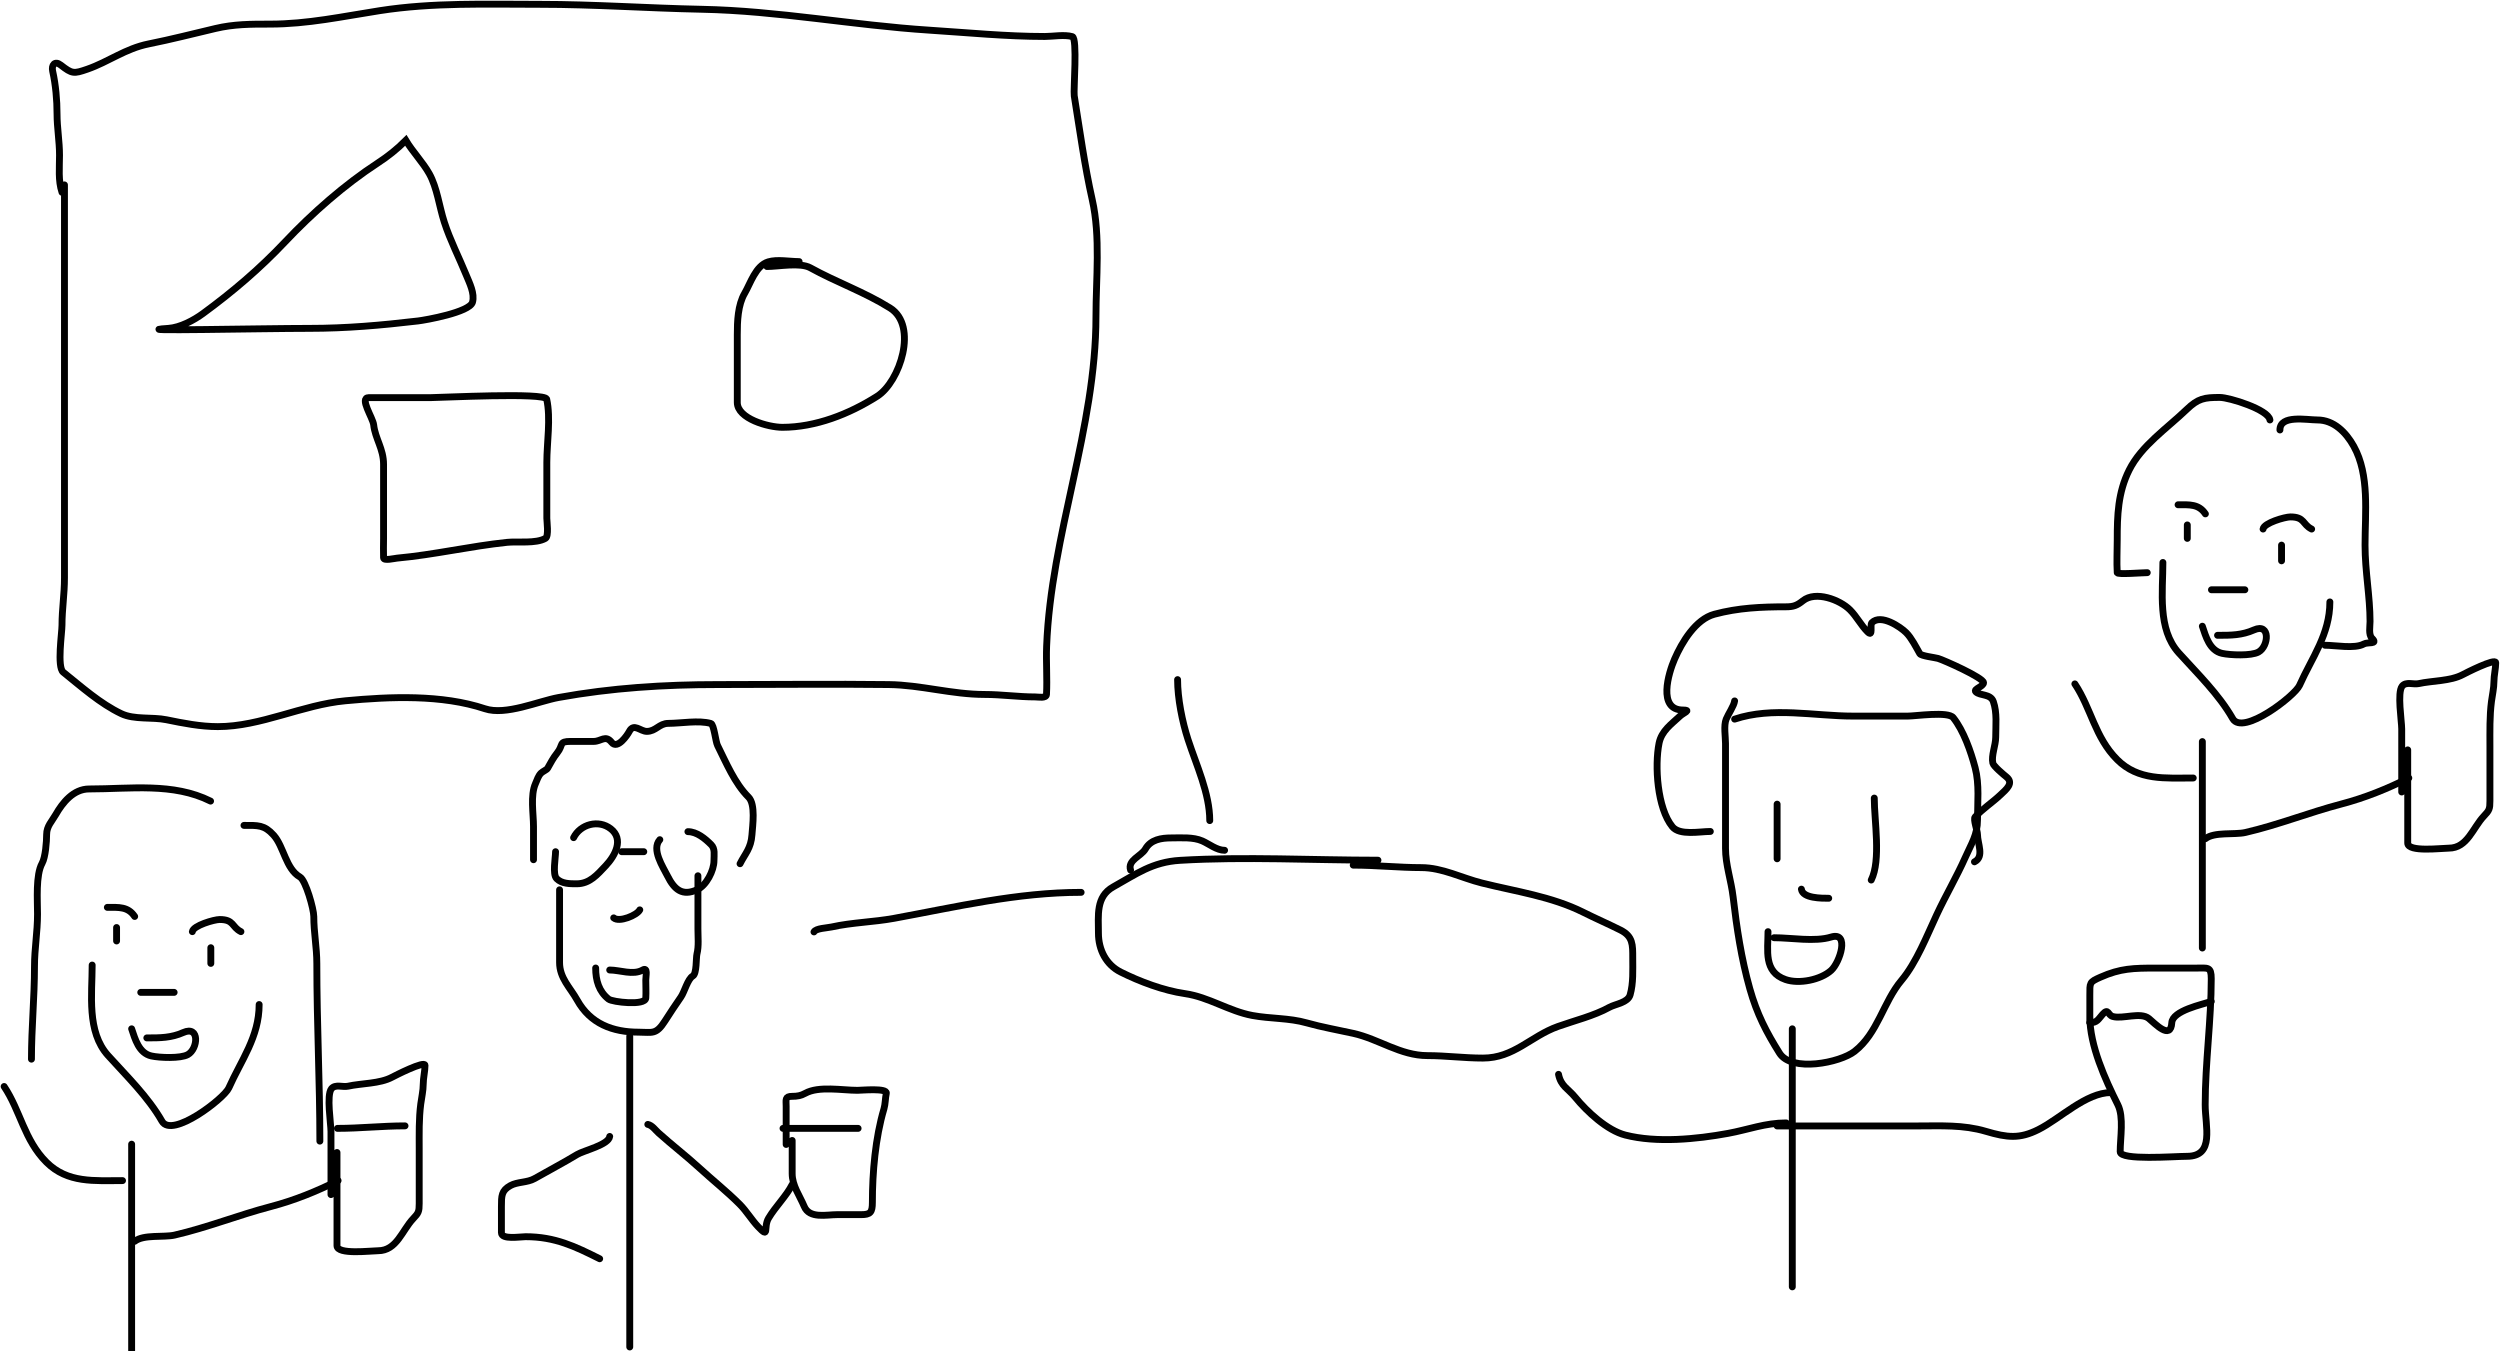 <svg width="1817" height="982" viewBox="0 0 1817 982" fill="none" xmlns="http://www.w3.org/2000/svg">
<path d="M46.855 134.385C46.855 229.536 46.855 324.687 46.855 419.838C46.855 432.23 45.057 442.683 45.057 454.396C45.057 459.961 41.317 484.843 45.956 488.555C58.948 498.948 72.796 511.419 88.205 518.718C97.689 523.211 110.632 520.999 120.965 523.113C133.313 525.638 145.709 528.107 158.32 528.107C189.472 528.107 219.676 512.254 251.007 509.329C283.617 506.286 321.078 504.654 352.484 515.122C367.642 520.175 391.187 509.629 406.019 506.932C444.4 499.954 482.799 497.544 521.779 497.544C563.15 497.544 604.559 497.045 645.928 497.544C669.304 497.825 691.915 504.735 715.643 504.735C727.968 504.735 740.054 506.533 752.498 506.533C754.619 506.533 760.432 507.708 760.589 504.735C761.204 493.051 760.23 481.275 760.689 469.578C763.874 388.352 796.545 311.496 796.545 230.068C796.545 202.448 799.937 172.232 793.848 145.171C788.29 120.468 784.786 94.685 780.764 69.663C780.096 65.508 783.209 27.713 779.366 26.615C773.595 24.967 765.26 26.515 759.39 26.515C731.464 26.515 703.264 23.711 675.392 21.921C620.16 18.374 565.458 7.836 510.093 6.739C470.826 5.962 431.784 3.144 392.435 3.144C353.485 3.144 314.671 1.735 276.077 7.738C249.022 11.947 223.647 17.526 196.074 17.526C182.095 17.526 170.009 17.528 156.522 20.723C140.634 24.485 124.174 28.69 108.081 31.909C91.082 35.309 78.886 44.938 63.435 50.287C53.532 53.714 52.413 53.71 44.158 47.29C39.831 43.925 37.293 47.311 38.265 51.685C40.48 61.651 41.462 72.729 41.462 82.947C41.462 92.805 43.259 102.701 43.259 112.811C43.259 121.897 42.211 131.24 45.057 139.778" stroke="black" stroke-width="5" stroke-linecap="round"/>
<path d="M274.379 118.604C282.01 113.622 288.545 108.433 294.954 102.024C300.019 110.465 307.441 118.028 312.033 126.294C317.716 136.524 319.229 150.045 322.92 161.452C327.223 174.753 333.648 187.112 338.9 200.005C341.156 205.541 345.192 213.392 343.395 219.681C341.314 226.965 309.251 232.628 303.843 233.265C277.195 236.4 251.778 238.658 224.839 238.658C190.68 238.658 88.28 240.93 122.363 238.658C130.936 238.086 140.826 232.783 147.533 227.871C169.157 212.033 188.871 195.224 207.26 175.734C226.861 154.961 250.399 134.257 274.379 118.604Z" stroke="black" stroke-width="5" stroke-linecap="round"/>
<path d="M580.807 190.117C574.05 190.117 564.749 188.343 558.334 190.317C549.218 193.122 545.432 205.964 541.255 213.089C536.227 221.666 535.861 233.617 535.861 243.252C535.861 259.666 535.861 276.079 535.861 292.493C535.861 304.34 558.457 310.571 568.622 310.571C592.723 310.571 617.143 300.977 637.538 287.998C654.165 277.417 667.396 236.729 646.927 223.876C628.385 212.233 607.514 204.954 588.897 194.611C581.619 190.568 565.607 193.713 557.435 193.713" stroke="black" stroke-width="5" stroke-linecap="round"/>
<path d="M278.773 339.336C278.773 356.681 278.773 374.027 278.773 391.373C278.773 396.049 278.579 400.78 278.773 405.455C278.869 407.752 286.697 405.825 288.562 405.655C315.328 403.222 341.779 396.959 368.564 394.169C376.057 393.389 389.464 395.254 396.431 391.273C399.001 389.804 397.429 378.921 397.429 376.69C397.429 363.14 397.429 349.59 397.429 336.04C397.429 321.857 400.434 304.067 397.33 290.095C396.21 285.058 320.315 288.997 313.032 288.997C298.017 288.997 283.002 288.997 267.987 288.997C260.919 288.997 271.014 303.66 271.582 308.773C272.697 318.81 278.773 326.149 278.773 337.538C278.773 346.527 278.773 355.516 278.773 364.505" stroke="black" stroke-width="5" stroke-linecap="round"/>
<path d="M1001.5 625.189C953.819 625.189 905.334 622.491 857.771 625.289C837.418 626.486 825.825 635.29 809.13 644.565C796.336 651.673 798.343 665.325 798.343 678.224C798.343 690.413 804.05 701.253 814.523 706.49C828.294 713.376 845.674 719.944 861.266 722.171C878.439 724.624 893.174 734.883 910.207 738.052C923.353 740.498 936.879 739.765 949.759 743.445C960.42 746.491 972.615 748.613 983.518 751.036C1002.11 755.168 1017.81 767.216 1037.45 767.216C1050.84 767.216 1063.95 769.014 1077.8 769.014C1100.35 769.014 1112.48 753.133 1132.34 746.042C1144.32 741.761 1158.48 738.332 1169.59 732.159C1174.04 729.689 1183.14 728.79 1184.77 723.07C1187.2 714.584 1186.67 705.051 1186.67 696.103C1186.67 686.765 1186.9 680.536 1177.68 675.927C1168.81 671.493 1159.66 667.517 1150.72 663.043C1127.71 651.542 1101.75 647.956 1077 641.769C1062.35 638.104 1048.25 630.582 1032.96 630.582C1017.08 630.582 999.979 628.784 983.518 628.784" stroke="black" stroke-width="5" stroke-linecap="round"/>
<path d="M890.032 617.998C884.378 617.998 878.797 613.404 873.851 611.206C867.232 608.264 858.488 609.008 851.279 609.008C844.16 609.008 836.424 610.134 832.501 616.999C829.502 622.248 819.303 625.146 821.714 632.38" stroke="black" stroke-width="5" stroke-linecap="round"/>
<path d="M879.245 596.424C879.245 576.677 869.498 556.064 863.464 537.495C859.265 524.576 855.873 507.591 855.873 493.948" stroke="black" stroke-width="5" stroke-linecap="round"/>
<path d="M785.758 648.56C739.411 648.56 695.225 659.098 649.823 667.437C634.755 670.205 619.361 670.4 604.378 673.73C601.087 674.461 592.912 674.689 591.594 677.325" stroke="black" stroke-width="5" stroke-linecap="round"/>
<path d="M1302.64 747.735V935.29" stroke="black" stroke-width="5" stroke-linecap="round"/>
<path d="M1298.23 816.137C1282.88 816.137 1270.74 821.011 1255.94 823.738C1233.14 827.937 1204.05 830.816 1181.28 824.964C1168.08 821.569 1153.5 808.041 1144.88 797.505C1139.69 791.165 1134.47 789.494 1132.74 780.833" stroke="black" stroke-width="5" stroke-linecap="round"/>
<path d="M1291.61 818.344C1325.44 818.344 1359.28 818.344 1393.11 818.344C1410.71 818.344 1426.71 817.331 1443.37 822.267C1458.98 826.891 1467.9 827.779 1481.37 821.041C1497.29 813.084 1516.04 794.072 1534.33 794.072" stroke="black" stroke-width="5" stroke-linecap="round"/>
<path d="M1260.72 509.43C1260.27 513.008 1256.07 518.963 1254.59 522.67C1252.69 527.429 1254.1 535.291 1254.1 540.444C1254.1 565.819 1254.1 591.194 1254.1 616.57C1254.1 628.485 1258.23 639.94 1259.62 651.874C1262.25 674.48 1265.57 696.572 1271.75 718.56C1276.98 737.154 1283.84 750.202 1293.33 765.387C1302.13 779.473 1337.26 772.423 1347.88 764.162C1364.9 750.919 1368.63 728.397 1382.08 712.431C1392.73 699.784 1400.53 679.96 1407.58 664.868C1414.21 650.642 1422.1 637.275 1428.42 623.066C1432.8 613.195 1437.24 606.757 1437.24 595.975C1437.24 583.464 1438.73 570.082 1435.53 557.974C1432.38 546.098 1427.12 530.98 1419.59 521.566C1415.87 516.918 1392.33 520.463 1386.49 520.463C1373.29 520.463 1360.1 520.463 1346.9 520.463C1318.47 520.463 1288.41 513.44 1260.72 522.67" stroke="black" stroke-width="5" stroke-linecap="round"/>
<path d="M1289.4 681.539C1301.89 681.539 1319.04 684.679 1330.84 681.049C1344.51 676.841 1337.29 699.512 1330.84 705.321C1323.28 712.123 1307.67 715.376 1297.74 711.94C1281.64 706.366 1284.99 690.85 1284.99 677.126" stroke="black" stroke-width="5" stroke-linecap="round"/>
<path d="M1291.61 584.452V624.17" stroke="black" stroke-width="5" stroke-linecap="round"/>
<path d="M1362.22 580.039C1362.22 596.443 1367.22 625.204 1360.01 639.616" stroke="black" stroke-width="5" stroke-linecap="round"/>
<path d="M1309.26 646.235C1310.1 652.964 1324.05 652.854 1329.12 652.854" stroke="black" stroke-width="5" stroke-linecap="round"/>
<path d="M1243.07 604.311C1235.26 604.311 1220.82 607.395 1215.49 600.878C1204.47 587.42 1202.54 556.527 1205.8 540.199C1207.62 531.103 1214.8 526.325 1221 520.463C1223.63 517.979 1229.59 516.05 1223.21 516.05C1204.54 516.05 1212.66 489.185 1217.08 479.029C1222.45 466.702 1232.39 450.087 1246.01 446.422C1263.3 441.768 1280.25 441.028 1297.99 441.028C1303.61 441.028 1306.13 440.006 1310.37 436.615C1319.56 429.257 1337.17 435.839 1344.57 443.234C1349.4 448.067 1352.57 454.423 1357.32 459.171C1361.7 463.555 1358.79 454.262 1360.5 452.551C1367.1 445.959 1381.32 455.719 1385.39 459.783C1389.3 463.692 1392.55 470.266 1395.32 475.107C1396.24 476.725 1406.33 477.901 1408.56 478.539C1412.5 479.667 1441.65 492.597 1441.65 496.191C1441.65 499.09 1433.97 500.761 1436.02 502.811C1439.03 505.826 1446.75 504.103 1448.76 509.921C1451.59 518.091 1450.48 527.256 1450.48 535.786C1450.48 541.736 1447.16 549.093 1448.4 554.664C1448.88 556.844 1456.24 563.021 1458.2 564.593C1463.95 569.191 1458.1 573.752 1453.79 577.833C1448.15 583.178 1440.6 588.127 1435.53 593.769C1434.01 595.449 1437.24 603.766 1437.24 606.517C1437.24 613.131 1442.36 622.715 1435.04 626.376" stroke="black" stroke-width="5" stroke-linecap="round"/>
<path d="M1518.88 738.909C1518.88 759.927 1529.95 784.344 1539.23 802.898C1543.73 811.894 1540.95 827.055 1540.95 837.099C1540.95 843.551 1580.4 840.409 1589.49 840.409C1609.82 840.409 1602.73 818.693 1602.73 802.898C1602.73 772.248 1607.14 741.628 1607.14 711.327C1607.14 702.343 1604.68 703.605 1596.11 703.605C1586.39 703.605 1576.66 703.605 1566.94 703.605C1550.66 703.605 1541.14 703.764 1526.61 710.224C1518.49 713.833 1518.88 714.061 1518.88 723.463C1518.88 730.083 1518.88 736.702 1518.88 743.322" stroke="black" stroke-width="5" stroke-linecap="round"/>
<path d="M1518.88 743.322C1524.31 743.322 1524.96 740.797 1528.2 737.193C1532.53 732.384 1531.82 737.719 1535.55 738.787C1542.76 740.846 1555.71 735.281 1561.79 740.258C1566.22 743.88 1577.69 756.319 1578.46 743.322C1578.98 734.512 1600.64 730.044 1607.14 727.876" stroke="black" stroke-width="5" stroke-linecap="round"/>
<path d="M89.055 858.061C68.716 858.061 49.123 860.053 33.769 844.7C17.585 828.516 14.909 807.523 3 789.659" stroke="black" stroke-width="5" stroke-linecap="round"/>
<path d="M1594.05 565.454C1573.72 565.454 1554.12 567.446 1538.77 552.093C1522.58 535.909 1519.91 514.915 1508 497.052" stroke="black" stroke-width="5" stroke-linecap="round"/>
<path d="M97.881 902.192C104.298 897.058 119.054 899.474 126.933 897.656C150.831 892.141 173.167 883.131 196.807 876.939C214.032 872.428 230.269 865.786 245.718 858.061" stroke="black" stroke-width="5" stroke-linecap="round"/>
<path d="M1602.88 609.585C1609.3 604.451 1624.05 606.867 1631.93 605.049C1655.83 599.534 1678.17 590.523 1701.81 584.332C1719.03 579.821 1735.27 573.178 1750.72 565.454" stroke="black" stroke-width="5" stroke-linecap="round"/>
<path d="M66.989 701.398C66.989 722.732 62.916 749.774 78.512 767.104C92.092 782.192 107.561 797.1 117.739 814.912C124.993 827.606 162.897 798.381 166.283 790.762C175.183 770.738 188.348 753.667 188.348 730.083" stroke="black" stroke-width="5" stroke-linecap="round"/>
<path d="M1571.99 408.791C1571.99 430.125 1567.92 457.167 1583.51 474.496C1597.09 489.585 1612.56 504.493 1622.74 522.305C1629.99 534.999 1667.9 505.774 1671.28 498.155C1680.18 478.131 1693.35 461.06 1693.35 437.476" stroke="black" stroke-width="5" stroke-linecap="round"/>
<path d="M153.044 582.246C125.843 568.645 94.787 573.419 64.783 573.419C53.361 573.419 45.473 583.368 40.511 592.052C37.779 596.832 33.891 600.495 33.891 606.517C33.891 611.686 33.058 623.022 30.581 627.479C25.873 635.955 27.272 654.336 27.272 664.377C27.272 677.568 25.065 689.412 25.065 702.379C25.065 725.342 22.859 746.896 22.859 769.8" stroke="black" stroke-width="5" stroke-linecap="round"/>
<path d="M177.316 599.898C187.436 599.898 192.051 599.409 198.89 607.008C206.284 615.223 207.712 631.522 218.014 637.409C222.208 639.806 228.066 660.829 228.066 666.094C228.066 677.757 230.272 688.605 230.272 700.295C230.272 744.036 232.479 786.4 232.479 829.377" stroke="black" stroke-width="5" stroke-linecap="round"/>
<path d="M78.022 659.474C86.335 659.474 93.031 658.819 97.881 666.094" stroke="black" stroke-width="5" stroke-linecap="round"/>
<path d="M1583.02 366.867C1591.33 366.867 1598.03 366.211 1602.88 373.486" stroke="black" stroke-width="5" stroke-linecap="round"/>
<path d="M139.805 677.126C140.358 672.702 155.729 668.3 159.663 668.3C170.203 668.3 168.305 673.724 175.109 677.126" stroke="black" stroke-width="5" stroke-linecap="round"/>
<path d="M1644.8 384.519C1645.36 380.094 1660.73 375.693 1664.66 375.693C1675.2 375.693 1673.3 381.117 1680.11 384.519" stroke="black" stroke-width="5" stroke-linecap="round"/>
<path d="M102.294 721.257H126.565" stroke="black" stroke-width="5" stroke-linecap="round"/>
<path d="M1607.29 428.65H1631.57" stroke="black" stroke-width="5" stroke-linecap="round"/>
<path d="M106.707 754.355C116.596 754.355 124.453 754.313 133.185 750.432C145.257 745.067 143.996 762.323 136.495 766.491C131.224 769.419 115.96 768.792 110.016 767.471C100.92 765.45 98.118 755.068 95.674 747.735" stroke="black" stroke-width="5" stroke-linecap="round"/>
<path d="M1611.71 461.748C1621.6 461.748 1629.45 461.706 1638.19 457.825C1650.26 452.459 1649 469.716 1641.49 473.883C1636.22 476.812 1620.96 476.185 1615.02 474.864C1605.92 472.843 1603.12 462.461 1600.67 455.128" stroke="black" stroke-width="5" stroke-linecap="round"/>
<path d="M84.728 674.117V683.903" stroke="black" stroke-width="5" stroke-linecap="round"/>
<path d="M1589.73 381.51V391.296" stroke="black" stroke-width="5" stroke-linecap="round"/>
<path d="M153.226 688.795V700.212" stroke="black" stroke-width="5" stroke-linecap="round"/>
<path d="M1658.23 396.188V407.604" stroke="black" stroke-width="5" stroke-linecap="round"/>
<path d="M443.13 825.965C442.454 832.041 424.253 836.188 419.488 839.081C409.547 845.116 398.85 850.689 388.559 856.57C383.239 859.61 376.088 858.838 370.99 861.67C364.451 865.303 364.432 869.04 364.432 876.973C364.432 883.288 364.432 889.603 364.432 895.919C364.432 901.16 377.8 898.833 382.001 898.833C403.442 898.833 417.986 905.936 435.843 914.864" stroke="black" stroke-width="5" stroke-linecap="round"/>
<path d="M470.82 817.22C473.952 817.847 476.372 821.375 478.592 823.374C488.326 832.134 498.722 840.098 508.387 848.959C518.046 857.813 528.26 865.917 537.535 875.191C542.542 880.199 546.176 886.465 550.975 891.546C559.657 900.739 554.561 892.204 558.586 885.393C563.539 877.01 571.637 869.168 575.75 860.942" stroke="black" stroke-width="5" stroke-linecap="round"/>
<path d="M575.75 828.88C575.75 836.895 575.75 844.911 575.75 852.926C575.75 861.779 581.191 868.92 584.495 876.811C588.312 885.93 600.555 882.802 608.541 882.802C614.344 882.802 620.146 882.802 625.949 882.802C632.627 882.802 634.045 881.122 634.045 873.896C634.045 851.975 636.204 827.018 642.466 805.886C643.496 802.407 643.38 798.166 644.166 794.631C645.053 790.641 626.26 792.445 623.196 792.445C612.094 792.445 595.084 789.153 585.223 794.631C582.102 796.365 579.384 796.817 575.75 796.817C570.263 796.817 571.378 799.327 571.378 804.185C571.378 813.388 571.378 822.591 571.378 831.794" stroke="black" stroke-width="5" stroke-linecap="round"/>
<path d="M406.695 646.708C406.695 664.305 406.695 681.901 406.695 699.497C406.695 710.951 414.409 717.721 419.488 726.864C429.036 744.05 445.267 750.181 464.261 750.181C474.015 750.181 476.785 752.304 483.288 742.085C487.022 736.218 490.908 730.395 494.866 724.678C497.523 720.84 499.784 711.516 503.529 709.375C506.473 707.693 505.847 696.137 506.525 693.425C507.983 687.593 507.254 681.056 507.254 675.046C507.254 662.199 507.254 649.353 507.254 636.507" stroke="black" stroke-width="5" stroke-linecap="round"/>
<path d="M403.781 619.018C403.781 623.392 401.434 635.455 404.59 638.612C408.399 642.421 414.257 642.336 419.164 642.336C428.605 642.336 434.145 635.647 440.215 629.22C447.245 621.776 453.53 609.862 443.858 602.339C435.001 595.45 421.797 599.016 416.897 608.816" stroke="black" stroke-width="5" stroke-linecap="round"/>
<path d="M479.564 610.274C473.315 617.304 481.836 630.04 485.069 636.507C490.318 647.004 496.137 651.325 506.525 646.708C513.449 643.631 518.913 632.66 518.913 625.576C518.913 621.07 519.887 616.916 516.808 613.837C512.553 609.582 506.476 604.445 499.967 604.445" stroke="black" stroke-width="5" stroke-linecap="round"/>
<path d="M451.874 619.018H467.905" stroke="black" stroke-width="5" stroke-linecap="round"/>
<path d="M387.75 624.848C387.75 616.832 387.75 608.817 387.75 600.801C387.75 591.349 385.339 578.17 389.207 569.468C390.404 566.774 391.16 563.952 393.255 561.857C394.4 560.712 397.385 559.447 397.951 558.456C400.269 554.4 402.013 550.91 404.914 547.283C409.727 541.268 405.887 538.863 414.711 538.863C420.297 538.863 425.884 538.863 431.471 538.863C437.074 538.863 439.98 533.832 444.587 539.591C448.785 544.839 455.866 534.436 457.379 531.576C460.699 525.305 465.387 531.576 470.091 531.576C476.706 531.576 479.092 525.746 485.717 525.746C494.885 525.746 507.814 523.304 516.646 525.827C518.931 526.48 520.051 538.871 521.504 541.778C527.778 554.326 533.952 569.285 544.012 579.345C549.255 584.588 546.991 599.915 546.522 606.711C545.84 616.602 541.514 620.451 537.859 627.762" stroke="black" stroke-width="5" stroke-linecap="round"/>
<path d="M446.044 667.111C449.967 670.599 463.025 665.212 464.99 661.282" stroke="black" stroke-width="5" stroke-linecap="round"/>
<path d="M443.13 705.003C450.538 705.003 460.145 708.975 467.095 705.003C470.996 702.774 469.362 709.085 469.362 712.371C469.362 716.684 469.616 721.099 469.362 725.406C469.026 731.127 445.074 728.295 442.401 726.216C435.322 720.71 432.928 712.608 432.928 703.546" stroke="black" stroke-width="5" stroke-linecap="round"/>
<path d="M244.927 837.624C244.927 860.213 244.927 882.802 244.927 905.391C244.927 912.153 269.632 909.035 274.803 909.035C288.288 909.035 292.233 894.239 300.307 885.717C304.166 881.643 304.679 880.623 304.679 874.706C304.679 861.481 304.679 848.257 304.679 835.033C304.679 824.045 304.407 813.217 305.813 802.323C306.401 797.768 307.594 792.624 307.594 788.073C307.594 783.487 308.89 778.478 308.89 774.309C308.89 770.595 286.632 782.015 285.005 782.891C276.042 787.718 262.705 787.28 252.943 789.45C249.046 790.315 243.694 787.793 240.879 791.312C237.171 795.947 240.555 816.688 240.555 822.402C240.555 837.678 240.555 852.953 240.555 868.228" stroke="black" stroke-width="5" stroke-linecap="round"/>
<path d="M1749.93 545.017C1749.93 567.606 1749.93 590.195 1749.93 612.784C1749.93 619.546 1774.63 616.428 1779.8 616.428C1793.29 616.428 1797.23 601.632 1805.31 593.11C1809.17 589.036 1809.68 588.016 1809.68 582.099C1809.68 568.874 1809.68 555.65 1809.68 542.426C1809.68 531.438 1809.41 520.61 1810.81 509.716C1811.4 505.161 1812.59 500.017 1812.59 495.466C1812.59 490.88 1813.89 485.871 1813.89 481.702C1813.89 477.988 1791.63 489.408 1790 490.284C1781.04 495.11 1767.71 494.673 1757.94 496.842C1754.05 497.708 1748.69 495.185 1745.88 498.705C1742.17 503.34 1745.56 524.081 1745.56 529.795C1745.56 545.071 1745.56 560.346 1745.56 575.621" stroke="black" stroke-width="5" stroke-linecap="round"/>
<path d="M95.674 831.583V981.627" stroke="black" stroke-width="5" stroke-linecap="round"/>
<path d="M1600.67 538.976V689.02" stroke="black" stroke-width="5" stroke-linecap="round"/>
<path d="M457.703 753.096V978.989" stroke="black" stroke-width="5" stroke-linecap="round"/>
<path d="M569.094 820.099H623.673" stroke="black" stroke-width="5" stroke-linecap="round"/>
<path d="M245.253 820.099C261.735 820.099 277.804 818.28 294.375 818.28" stroke="black" stroke-width="5" stroke-linecap="round"/>
<path d="M1649.78 305.229C1648.84 297.723 1620.3 288.855 1613.39 288.855C1602.16 288.855 1597.68 289.524 1589.33 297.547C1574.91 311.413 1556.39 323.816 1547.49 341.616C1539.29 358.023 1538.8 374.426 1538.8 392.557C1538.8 400.394 1538.34 408.386 1538.8 416.208C1538.89 417.722 1556.97 416.208 1560.63 416.208" stroke="black" stroke-width="5" stroke-linecap="round"/>
<path d="M1657.05 312.506C1657.05 301.286 1676.58 305.229 1684.34 305.229C1696.07 305.229 1705.04 314.096 1710.72 324.332C1722.33 345.217 1718.91 372.728 1718.91 396.195C1718.91 415.3 1722.55 433.526 1722.55 451.685C1722.55 455.341 1721.32 461.273 1723.96 463.915C1728.63 468.58 1721.07 466.355 1718 468.059C1711.48 471.68 1697.26 468.968 1689.8 468.968" stroke="black" stroke-width="5" stroke-linecap="round"/>
</svg>
